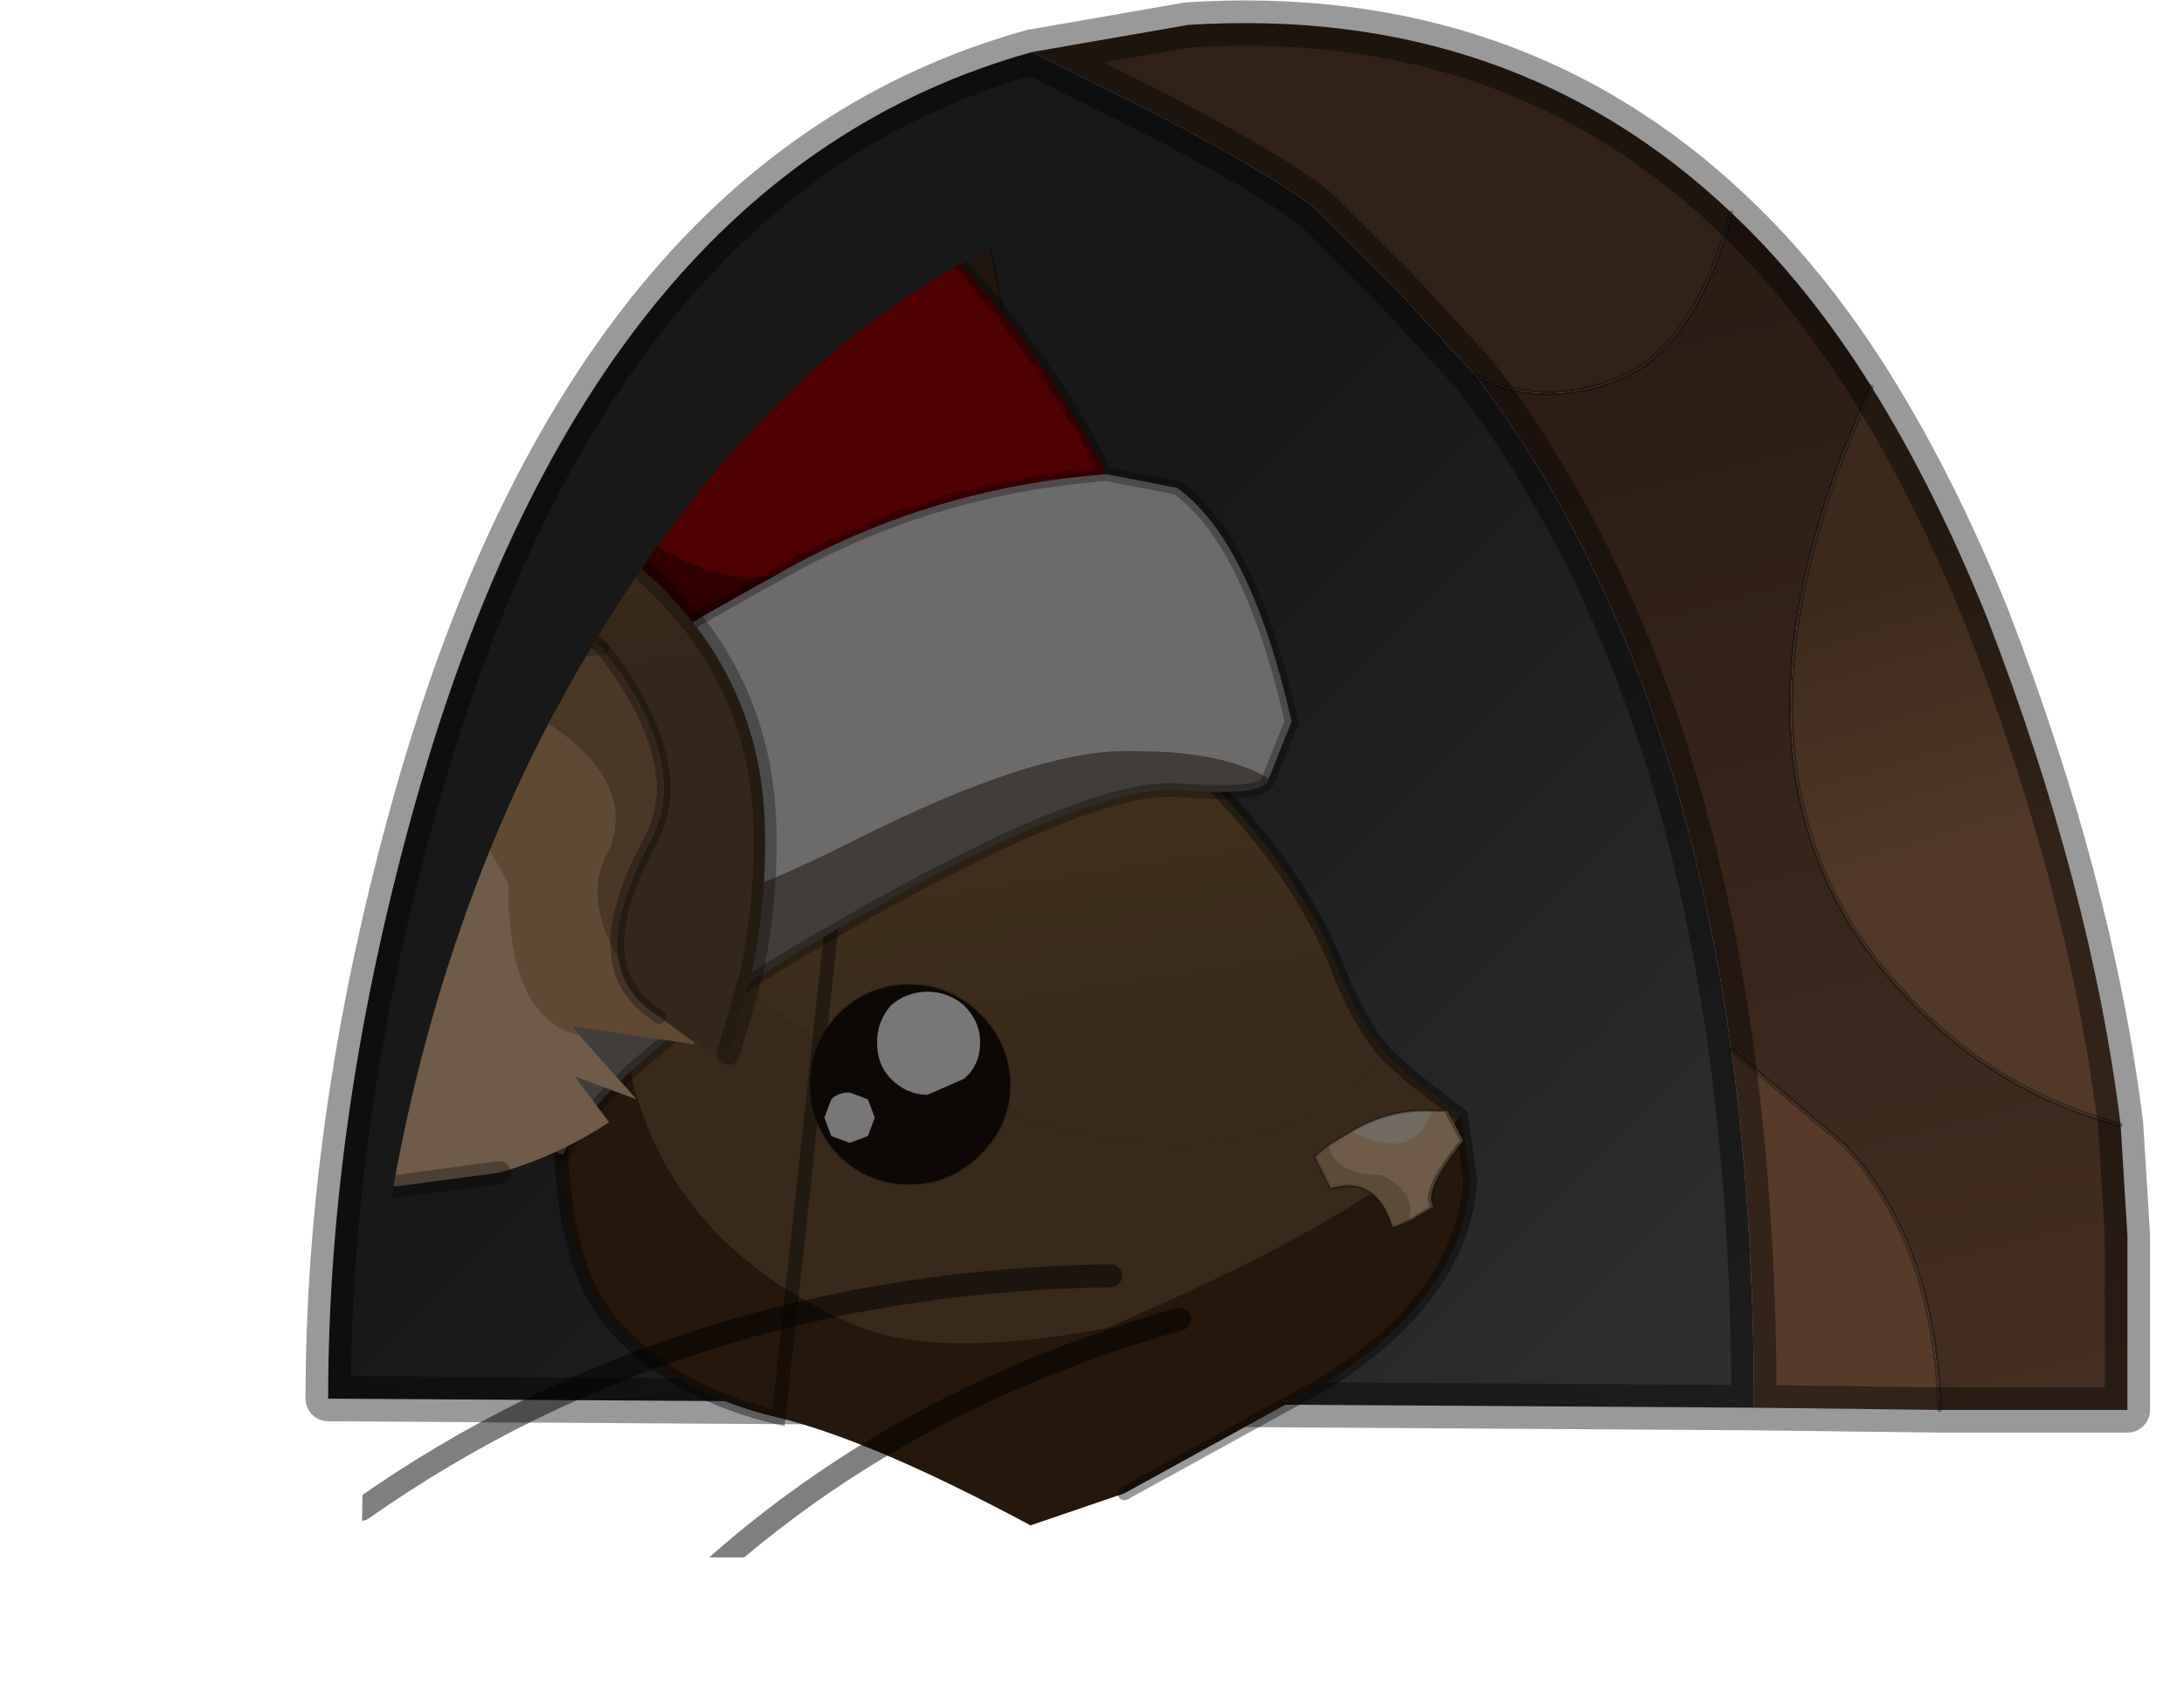 <?xml version="1.0" encoding="UTF-8" standalone="no"?>
<svg xmlns:xlink="http://www.w3.org/1999/xlink" height="37.4px" width="48.25px" xmlns="http://www.w3.org/2000/svg">
  <g transform="matrix(1.0, 0.0, 0.0, 1.0, 27.35, 31.1)">
    <use height="31.65" transform="matrix(1.0, 0.0, 0.0, 1.0, -20.6, -31.1)" width="40.8" xlink:href="#decoration206-shape0"/>
    <use height="36.8" transform="matrix(1.012, 0.0, 0.0, 1.012, -27.353, -30.948)" width="47.65" xlink:href="#decoration206-sprite0"/>
  </g>
  <defs>
    <g id="decoration206-shape0" transform="matrix(1.0, 0.0, 0.0, 1.0, 20.6, 31.1)">
      <path d="M-4.55 -29.95 L-1.1 -30.55 Q6.05 -31.0 10.9 -26.4 10.1 -23.45 8.45 -22.75 6.75 -22.05 5.25 -22.8 L3.5 -24.7 1.75 -26.45 Q1.0 -27.1 -1.75 -28.55 L-4.55 -29.95" fill="#322117" fill-rule="evenodd" stroke="none"/>
      <path d="M15.5 0.05 L11.4 0.0 Q11.4 -4.2 10.9 -7.9 L13.4 -5.8 Q15.4 -3.6 15.5 0.05" fill="#573a28" fill-rule="evenodd" stroke="none"/>
      <path d="M19.5 -6.25 L19.65 -3.8 19.65 0.05 15.5 0.05 Q15.4 -3.6 13.4 -5.8 L10.9 -7.9 Q9.65 -17.0 5.25 -22.8 6.75 -22.05 8.45 -22.75 10.1 -23.45 10.9 -26.4 12.6 -24.8 14.0 -22.55 10.2 -14.25 14.5 -9.4 16.6 -7.0 19.5 -6.25" fill="url(#decoration206-gradient0)" fill-rule="evenodd" stroke="none"/>
      <path d="M14.0 -22.55 Q15.4 -20.3 16.55 -17.45 18.85 -11.5 19.5 -6.25 16.6 -7.0 14.5 -9.4 10.2 -14.25 14.0 -22.55" fill="url(#decoration206-gradient1)" fill-rule="evenodd" stroke="none"/>
      <path d="M11.4 0.0 L-20.1 -0.2 Q-20.1 -6.55 -18.15 -13.45 -14.25 -27.25 -4.55 -29.95 L-1.75 -28.55 Q1.0 -27.1 1.75 -26.45 L3.5 -24.7 5.25 -22.8 Q9.65 -17.0 10.9 -7.9 11.4 -4.2 11.4 0.0" fill="url(#decoration206-gradient2)" fill-rule="evenodd" stroke="none"/>
      <path d="M14.0 -22.55 Q15.4 -20.3 16.55 -17.45 18.85 -11.5 19.5 -6.25 L19.65 -3.8 19.65 0.05 15.5 0.05 11.4 0.0 -20.1 -0.2 Q-20.1 -6.55 -18.15 -13.45 -14.25 -27.25 -4.55 -29.95 L-1.1 -30.55 Q6.05 -31.0 10.9 -26.4 12.6 -24.8 14.0 -22.55 M-4.55 -29.95 L-1.75 -28.55 Q1.0 -27.1 1.75 -26.45 L3.5 -24.7 5.25 -22.8 Q9.65 -17.0 10.9 -7.9 11.4 -4.2 11.4 0.0" fill="none" stroke="#000000" stroke-linecap="round" stroke-linejoin="round" stroke-opacity="0.4" stroke-width="1.0"/>
      <path d="M14.0 -22.55 Q10.2 -14.25 14.5 -9.4 16.6 -7.0 19.5 -6.25 M10.9 -7.9 L13.4 -5.8 Q15.4 -3.6 15.5 0.05 M5.25 -22.8 Q6.75 -22.05 8.45 -22.75 10.1 -23.45 10.9 -26.4" fill="none" stroke="#000000" stroke-linecap="round" stroke-linejoin="round" stroke-opacity="0.298" stroke-width="0.1"/>
    </g>
    <linearGradient gradientTransform="matrix(0.005, 0.018, -0.016, 0.004, 10.75, -11.4)" gradientUnits="userSpaceOnUse" id="decoration206-gradient0" spreadMethod="pad" x1="-819.2" x2="819.2">
      <stop offset="0.0" stop-color="#291a13"/>
      <stop offset="1.0" stop-color="#473022"/>
    </linearGradient>
    <linearGradient gradientTransform="matrix(0.001, 0.004, -0.01, 0.003, 16.1, -15.65)" gradientUnits="userSpaceOnUse" id="decoration206-gradient1" spreadMethod="pad" x1="-819.2" x2="819.2">
      <stop offset="0.0" stop-color="#3c291b"/>
      <stop offset="1.0" stop-color="#533827"/>
    </linearGradient>
    <linearGradient gradientTransform="matrix(-0.009, -0.009, 0.013, -0.013, 5.55, -11.8)" gradientUnits="userSpaceOnUse" id="decoration206-gradient2" spreadMethod="pad" x1="-819.2" x2="819.2">
      <stop offset="0.0" stop-color="#2e2e2e"/>
      <stop offset="1.0" stop-color="#181818"/>
    </linearGradient>
    <g id="decoration206-sprite0" transform="matrix(1.0, 0.0, 0.0, 1.0, 0.25, 3.85)">
      <clipPath id="decoration206-clipPath0" transform="matrix(1.0, 0.0, 0.0, 1.0, 0.25, 3.85)">
        <use height="30.0" transform="matrix(1.0, 0.0, 0.0, 1.0, 7.4, -3.85)" width="40.0" xlink:href="#decoration206-shape1"/>
      </clipPath>
      <g clip-path="url(#decoration206-clipPath0)">
        <use height="35.05" transform="matrix(1.0, 0.0, 0.0, 1.0, 5.35, -2.1)" width="26.65" xlink:href="#decoration206-shape2"/>
        <use height="2.55" transform="matrix(1.0, 0.0, 0.0, 1.0, 28.45, 20.25)" width="3.2" xlink:href="#decoration206-sprite1"/>
        <use height="16.2" transform="matrix(1.0, 0.0, 0.0, 1.0, -0.25, 5.95)" width="16.95" xlink:href="#decoration206-shape4"/>
      </g>
    </g>
    <g id="decoration206-shape1" transform="matrix(1.0, 0.0, 0.0, 1.0, -7.4, 3.85)">
      <path d="M27.4 -3.85 Q35.7 -3.85 41.55 4.95 47.4 13.75 47.4 26.15 L7.4 26.15 Q7.4 13.75 13.25 4.95 17.6 -1.55 23.25 -3.25 L27.4 -3.85" fill="#005f17" fill-rule="evenodd" stroke="none"/>
    </g>
    <g id="decoration206-shape2" transform="matrix(1.0, 0.0, 0.0, 1.0, -5.35, 2.1)">
      <path d="M21.95 7.85 L21.7 12.4 21.7 12.5 21.7 12.65 21.0 15.45 20.6 15.7 Q20.05 15.7 19.6 13.7 L18.95 10.65 Q18.7 9.65 18.75 8.7 18.75 7.75 19.1 5.65 L19.65 2.3 Q20.05 0.0 20.6 0.0 21.15 0.0 21.55 2.3 21.95 4.6 21.95 7.85" fill="#20160f" fill-rule="evenodd" stroke="none"/>
      <path d="M21.7 12.4 L21.7 12.5 21.7 12.65 21.0 15.45 20.6 15.7 Q20.05 15.7 19.6 13.7 L18.95 10.65 Q18.7 9.65 18.75 8.7 18.75 7.75 19.1 5.65 L19.65 2.3 Q20.05 0.0 20.6 0.0 21.15 0.0 21.55 2.3 21.95 4.6 21.95 7.85" fill="none" stroke="#000000" stroke-linecap="round" stroke-linejoin="round" stroke-opacity="0.302" stroke-width="0.05"/>
      <path d="M21.8 10.15 Q21.35 10.6 21.55 11.4 L19.6 12.75 Q19.7 11.75 21.8 10.15 M16.9 8.95 L16.75 8.55 Q19.0 9.9 18.45 11.2 L17.3 13.05 17.8 11.3 Q18.15 9.9 16.9 8.95" fill="#312417" fill-rule="evenodd" stroke="none"/>
      <path d="M18.45 11.2 Q19.3 9.75 22.1 9.9 L21.8 10.15 Q19.7 11.75 19.6 12.75 L21.55 11.4 Q24.4 11.2 26.25 13.15 28.1 15.05 28.9 17.0 29.4 18.3 30.0 19.0 27.1 22.4 20.85 20.0 16.7 18.8 15.35 16.65 14.75 15.7 15.1 13.15 L16.15 12.0 Q17.15 10.5 16.9 8.95 18.15 9.9 17.8 11.3 L17.3 13.05 18.45 11.2" fill="url(#decoration206-gradient3)" fill-rule="evenodd" stroke="none"/>
      <path d="M30.0 19.0 L30.55 19.5 31.65 20.35 Q30.2 22.3 23.9 25.0 20.1 25.7 18.35 24.9 14.1 23.05 13.4 18.85 13.05 16.7 13.6 14.85 L15.1 13.15 Q14.75 15.7 15.35 16.65 16.7 18.8 20.85 20.0 27.1 22.4 30.0 19.0" fill="#38291b" fill-rule="evenodd" stroke="none"/>
      <path d="M31.65 20.35 L31.85 21.75 Q31.7 24.25 28.75 26.15 L24.3 28.6 22.25 29.3 Q18.8 27.45 16.75 26.95 14.6 26.45 13.3 25.1 11.95 23.75 12.0 20.4 12.05 17.05 13.6 14.85 13.05 16.7 13.4 18.85 14.1 23.05 18.35 24.9 20.1 25.7 23.9 25.0 30.2 22.3 31.65 20.35" fill="#25170b" fill-rule="evenodd" stroke="none"/>
      <path d="M18.45 11.2 Q19.3 9.75 22.1 9.9 L21.8 10.15 Q21.35 10.6 21.55 11.4 24.4 11.2 26.25 13.15 28.1 15.05 28.9 17.0 29.4 18.3 30.0 19.0 L30.55 19.5 31.65 20.35 31.85 21.75 Q31.7 24.25 28.75 26.15 L24.3 28.6 M16.75 26.95 Q14.6 26.45 13.3 25.1 11.95 23.75 12.0 20.4 12.05 17.05 13.6 14.85 L15.1 13.15 16.15 12.0 Q17.15 10.5 16.9 8.95 L16.75 8.55 Q19.0 9.9 18.45 11.2 Z" fill="none" stroke="#000000" stroke-linecap="round" stroke-linejoin="miter" stroke-miterlimit="5.0" stroke-opacity="0.4" stroke-width="0.3"/>
      <path d="M24.0 23.85 Q14.7 24.0 7.65 28.95" fill="none" stroke="#000000" stroke-linecap="round" stroke-linejoin="miter" stroke-miterlimit="5.0" stroke-opacity="0.502" stroke-width="0.5"/>
      <path d="M25.5 24.8 Q17.75 27.0 12.95 32.7" fill="none" stroke="#000000" stroke-linecap="round" stroke-linejoin="miter" stroke-miterlimit="5.0" stroke-opacity="0.502" stroke-width="0.5"/>
      <path d="M28.8 21.0 Q28.95 21.65 29.95 21.65 30.75 22.05 30.55 22.65 L30.2 22.8 Q29.85 21.65 28.85 21.95 L28.5 21.25 28.8 21.0" fill="#5d4b38" fill-rule="evenodd" stroke="none"/>
      <path d="M30.55 22.65 Q30.75 22.05 29.95 21.65 28.95 21.65 28.8 21.0 L29.3 20.7 Q30.7 21.4 31.05 20.25 L31.35 20.25 31.7 20.9 Q30.8 22.0 31.05 22.35 L30.55 22.65" fill="#6f5b48" fill-rule="evenodd" stroke="none"/>
      <path d="M31.05 20.25 Q30.7 21.4 29.3 20.7 30.15 20.2 31.05 20.25" fill="#726960" fill-rule="evenodd" stroke="none"/>
      <path d="M30.55 22.65 L31.05 22.35 Q30.8 22.0 31.7 20.9 L31.35 20.25 31.05 20.25 Q30.15 20.2 29.3 20.7 L28.8 21.0 28.5 21.25 28.85 21.95 Q29.85 21.65 30.2 22.8 L30.55 22.65 Z" fill="none" stroke="#000000" stroke-linecap="round" stroke-linejoin="round" stroke-opacity="0.302" stroke-width="0.05"/>
      <path d="M17.45 19.7 Q17.45 18.8 18.05 18.15 18.7 17.5 19.6 17.5 20.5 17.5 21.15 18.15 21.8 18.8 21.8 19.7 21.8 20.55 21.15 21.2 20.5 21.85 19.6 21.85 18.7 21.85 18.05 21.2 17.45 20.55 17.45 19.7" fill="#0d0806" fill-rule="evenodd" stroke="none"/>
      <path d="M17.45 19.7 Q17.45 18.8 18.05 18.15 18.7 17.5 19.6 17.5 20.5 17.5 21.15 18.15 21.8 18.8 21.8 19.7 21.8 20.55 21.15 21.2 20.5 21.85 19.6 21.85 18.7 21.85 18.05 21.2 17.45 20.55 17.45 19.7 Z" fill="none" stroke="#000000" stroke-linecap="round" stroke-linejoin="round" stroke-opacity="0.302" stroke-width="0.05"/>
      <path d="M18.9 18.75 Q18.9 18.3 19.2 17.95 19.55 17.65 20.0 17.65 20.45 17.65 20.8 17.95 21.15 18.3 21.15 18.75 21.15 19.25 20.8 19.55 L20.0 19.9 Q19.55 19.9 19.2 19.55 18.9 19.25 18.9 18.75" fill="#777777" fill-rule="evenodd" stroke="none"/>
      <path d="M17.75 20.4 L17.9 20.0 Q18.05 19.85 18.3 19.85 L18.7 20.0 18.85 20.4 18.7 20.8 18.3 20.95 17.9 20.8 17.75 20.4" fill="#777777" fill-rule="evenodd" stroke="none"/>
      <path d="M9.55 14.15 Q10.3 15.95 12.3 16.15 14.35 16.4 18.4 14.35 22.45 12.3 24.55 12.4 26.45 12.4 27.45 13.0 27.4 13.4 25.5 13.25 23.6 13.1 18.35 16.1 13.1 19.05 12.05 21.2 11.05 21.2 9.4 14.35 L9.55 14.15" fill="#423d38" fill-rule="evenodd" stroke="none"/>
      <path d="M27.45 13.0 Q26.45 12.4 24.55 12.4 22.45 12.3 18.4 14.35 14.35 16.4 12.3 16.15 10.3 15.95 9.55 14.15 9.4 12.55 16.7 8.55 20.0 6.65 23.9 6.35 L25.45 6.65 Q27.05 7.8 27.95 11.75 L27.45 13.0" fill="#6b6b6b" fill-rule="evenodd" stroke="none"/>
      <path d="M23.9 6.35 Q20.0 6.65 16.7 8.55 14.85 8.95 12.35 6.5 9.7 4.05 8.75 1.65 L12.8 -1.85 Q16.8 -2.65 20.7 1.75 22.7 3.95 23.9 6.35" fill="#4f0000" fill-rule="evenodd" stroke="none"/>
      <path d="M9.55 14.15 L9.4 14.35 Q6.8 12.75 5.65 8.6 4.8 5.7 8.75 1.65 9.7 4.05 12.35 6.5 14.85 8.95 16.7 8.55 9.4 12.55 9.55 14.15" fill="#300000" fill-rule="evenodd" stroke="none"/>
      <path d="M9.55 14.15 L9.4 14.35 Q11.05 21.2 12.05 21.2 13.1 19.05 18.35 16.1 23.6 13.1 25.5 13.25 27.4 13.4 27.45 13.0 L27.95 11.75 Q27.05 7.8 25.45 6.65 L23.9 6.35 Q20.0 6.65 16.7 8.55 9.4 12.55 9.55 14.15 M23.9 6.35 Q22.7 3.95 20.7 1.75 16.8 -2.65 12.8 -1.85 L8.75 1.65 M9.4 14.35 Q6.8 12.75 5.65 8.6 4.8 5.7 8.75 1.65" fill="none" stroke="#000000" stroke-linecap="round" stroke-linejoin="round" stroke-opacity="0.302" stroke-width="0.3"/>
    </g>
    <linearGradient gradientTransform="matrix(0.001, 0.008, -0.006, 9.0E-4, 23.2, 13.9)" gradientUnits="userSpaceOnUse" id="decoration206-gradient3" spreadMethod="pad" x1="-819.2" x2="819.2">
      <stop offset="0.0" stop-color="#47341b"/>
      <stop offset="1.0" stop-color="#38291b"/>
    </linearGradient>
    <g id="decoration206-sprite1" transform="matrix(1.0, 0.0, 0.0, 1.0, 1.8, 1.15)">
      <use height="2.55" transform="matrix(1.0, 0.0, 0.0, 1.0, -1.8, -1.15)" width="3.2" xlink:href="#decoration206-shape3"/>
    </g>
    <g id="decoration206-shape3" transform="matrix(1.0, 0.0, 0.0, 1.0, 1.8, 1.15)">
      <path d="M0.75 -1.15 L1.05 -1.15 1.4 -0.5 Q0.5 0.6 0.75 0.95 L0.25 1.25 Q0.45 0.65 -0.35 0.25 -1.35 0.25 -1.5 -0.4 L-1.0 -0.7 Q0.4 0.0 0.75 -1.15" fill="#6f5b48" fill-rule="evenodd" stroke="none"/>
      <path d="M-1.5 -0.4 Q-1.35 0.25 -0.35 0.25 0.45 0.65 0.25 1.25 L-0.1 1.4 Q-0.45 0.25 -1.45 0.55 L-1.8 -0.15 -1.5 -0.4" fill="#5d4b38" fill-rule="evenodd" stroke="none"/>
      <path d="M0.75 -1.15 Q0.4 0.0 -1.0 -0.7 -0.15 -1.2 0.75 -1.15" fill="#726960" fill-rule="evenodd" stroke="none"/>
      <path d="M0.25 1.25 L0.75 0.95 Q0.5 0.6 1.4 -0.5 L1.05 -1.15 0.75 -1.15 Q-0.15 -1.2 -1.0 -0.7 L-1.5 -0.4 M0.25 1.25 L-0.1 1.4 Q-0.45 0.25 -1.45 0.55 L-1.8 -0.15 -1.5 -0.4" fill="none" stroke="#000000" stroke-linecap="round" stroke-linejoin="round" stroke-opacity="0.302" stroke-width="0.05"/>
    </g>
    <g id="decoration206-shape4" transform="matrix(1.0, 0.0, 0.0, 1.0, 0.25, -5.95)">
      <path d="M0.0 14.1 Q-0.05 12.55 0.5 11.2 1.0 9.65 2.25 8.45 4.65 6.2 8.0 6.2 11.35 6.2 13.75 8.4 L13.8 8.45 Q16.35 10.7 16.45 14.0 16.5 15.65 16.15 17.3 L15.65 19.0 15.1 18.9 14.9 18.65 14.9 18.75 14.15 18.2 Q13.35 17.7 13.25 16.9 13.1 15.95 13.95 14.35 14.35 13.6 14.2 12.75 14.0 11.55 12.9 10.15 11.45 8.9 10.05 8.3 L9.45 8.0 Q6.55 6.9 3.95 8.5 2.8 9.15 1.75 10.3 L1.65 10.4 Q0.4 12.3 0.1 14.15 L0.0 14.1" fill="url(#decoration206-gradient4)" fill-rule="evenodd" stroke="none"/>
      <path d="M0.1 14.15 Q0.4 12.3 1.65 10.4 L1.75 10.3 Q4.95 7.1 8.45 9.45 9.65 10.15 7.9 11.65 L7.85 11.7 7.75 11.8 7.15 12.35 Q3.6 11.05 0.05 14.25 L0.1 14.15 M13.25 16.9 Q13.35 17.7 14.15 18.2 L14.9 18.75 14.9 18.8 12.25 18.4 12.4 18.6 Q10.85 18.25 10.85 15.3 9.95 13.5 8.6 13.3 6.35 12.8 5.5 16.45 5.65 14.85 6.25 13.7 7.75 12.0 10.0 11.55 L11.65 11.75 Q13.65 13.05 13.05 14.55 12.45 15.55 13.25 16.9" fill="#604933" fill-rule="evenodd" stroke="none"/>
      <path d="M1.75 10.3 Q2.8 9.15 3.95 8.5 6.55 6.9 9.45 8.0 L10.05 8.3 Q11.45 8.9 12.9 10.15 14.0 11.55 14.2 12.75 14.35 13.6 13.95 14.35 13.1 15.95 13.25 16.9 12.45 15.55 13.05 14.55 13.65 13.05 11.65 11.75 L10.0 11.55 Q7.75 12.0 6.25 13.7 L7.15 12.35 7.75 11.8 7.85 11.7 7.9 11.65 Q9.65 10.15 8.45 9.45 4.95 7.1 1.75 10.3 M12.9 10.15 Q10.85 10.25 9.45 10.8 L7.9 11.65 9.45 10.8 Q10.85 10.25 12.9 10.15" fill="#4a3725" fill-rule="evenodd" stroke="none"/>
      <path d="M7.15 12.35 L6.25 13.7 Q5.65 14.85 5.5 16.45 6.35 12.8 8.6 13.3 9.95 13.5 10.85 15.3 10.85 18.25 12.4 18.6 L13.65 20.0 12.3 19.5 13.05 20.5 Q11.9 21.25 10.65 21.6 L8.4 21.9 6.2 21.6 7.4 18.3 4.85 21.1 2.6 19.55 Q0.15 17.4 0.0 14.35 L0.05 14.25 Q3.6 11.05 7.15 12.35 M5.5 18.3 L5.5 16.45 5.5 18.3" fill="#6f5b48" fill-rule="evenodd" stroke="none"/>
      <path d="M0.0 14.1 L0.1 14.15 0.05 14.25 0.0 14.35 0.0 14.25 0.0 14.1" fill="#312417" fill-rule="evenodd" stroke="none"/>
      <path d="M15.65 19.0 L16.15 17.3 Q16.5 15.65 16.45 14.0 16.35 10.7 13.8 8.45 L13.75 8.4 Q11.35 6.2 8.0 6.2 4.65 6.2 2.25 8.45 1.0 9.65 0.5 11.2 -0.05 12.55 0.0 14.1 L0.0 14.25 0.0 14.35 Q0.15 17.4 2.6 19.55 L4.85 21.1 7.4 18.3 6.2 21.6 8.4 21.9 10.65 21.6" fill="none" stroke="#000000" stroke-linecap="round" stroke-linejoin="miter" stroke-miterlimit="5.0" stroke-opacity="0.302" stroke-width="0.5"/>
      <path d="M7.9 11.65 L9.45 10.8 Q10.85 10.25 12.9 10.15 M7.85 11.7 L7.9 11.65 M7.75 11.8 L7.15 12.35 6.25 13.7 Q5.65 14.85 5.5 16.45 L5.5 18.3" fill="none" stroke="#000000" stroke-linecap="round" stroke-linejoin="miter" stroke-miterlimit="5.0" stroke-opacity="0.2" stroke-width="0.3"/>
      <path d="M3.95 8.5 Q6.55 6.9 9.45 8.0 L10.05 8.3 Q11.45 8.9 12.9 10.15 14.0 11.55 14.2 12.75 14.35 13.6 13.95 14.35 13.1 15.95 13.25 16.9 13.35 17.7 14.15 18.2" fill="none" stroke="#000000" stroke-linecap="round" stroke-linejoin="miter" stroke-miterlimit="5.0" stroke-opacity="0.302" stroke-width="0.3"/>
    </g>
    <linearGradient gradientTransform="matrix(9.0E-4, 0.006, -0.006, 9.0E-4, 12.15, 6.0)" gradientUnits="userSpaceOnUse" id="decoration206-gradient4" spreadMethod="pad" x1="-819.2" x2="819.2">
      <stop offset="0.0" stop-color="#47341b"/>
      <stop offset="1.0" stop-color="#342619"/>
    </linearGradient>
  </defs>
</svg>
